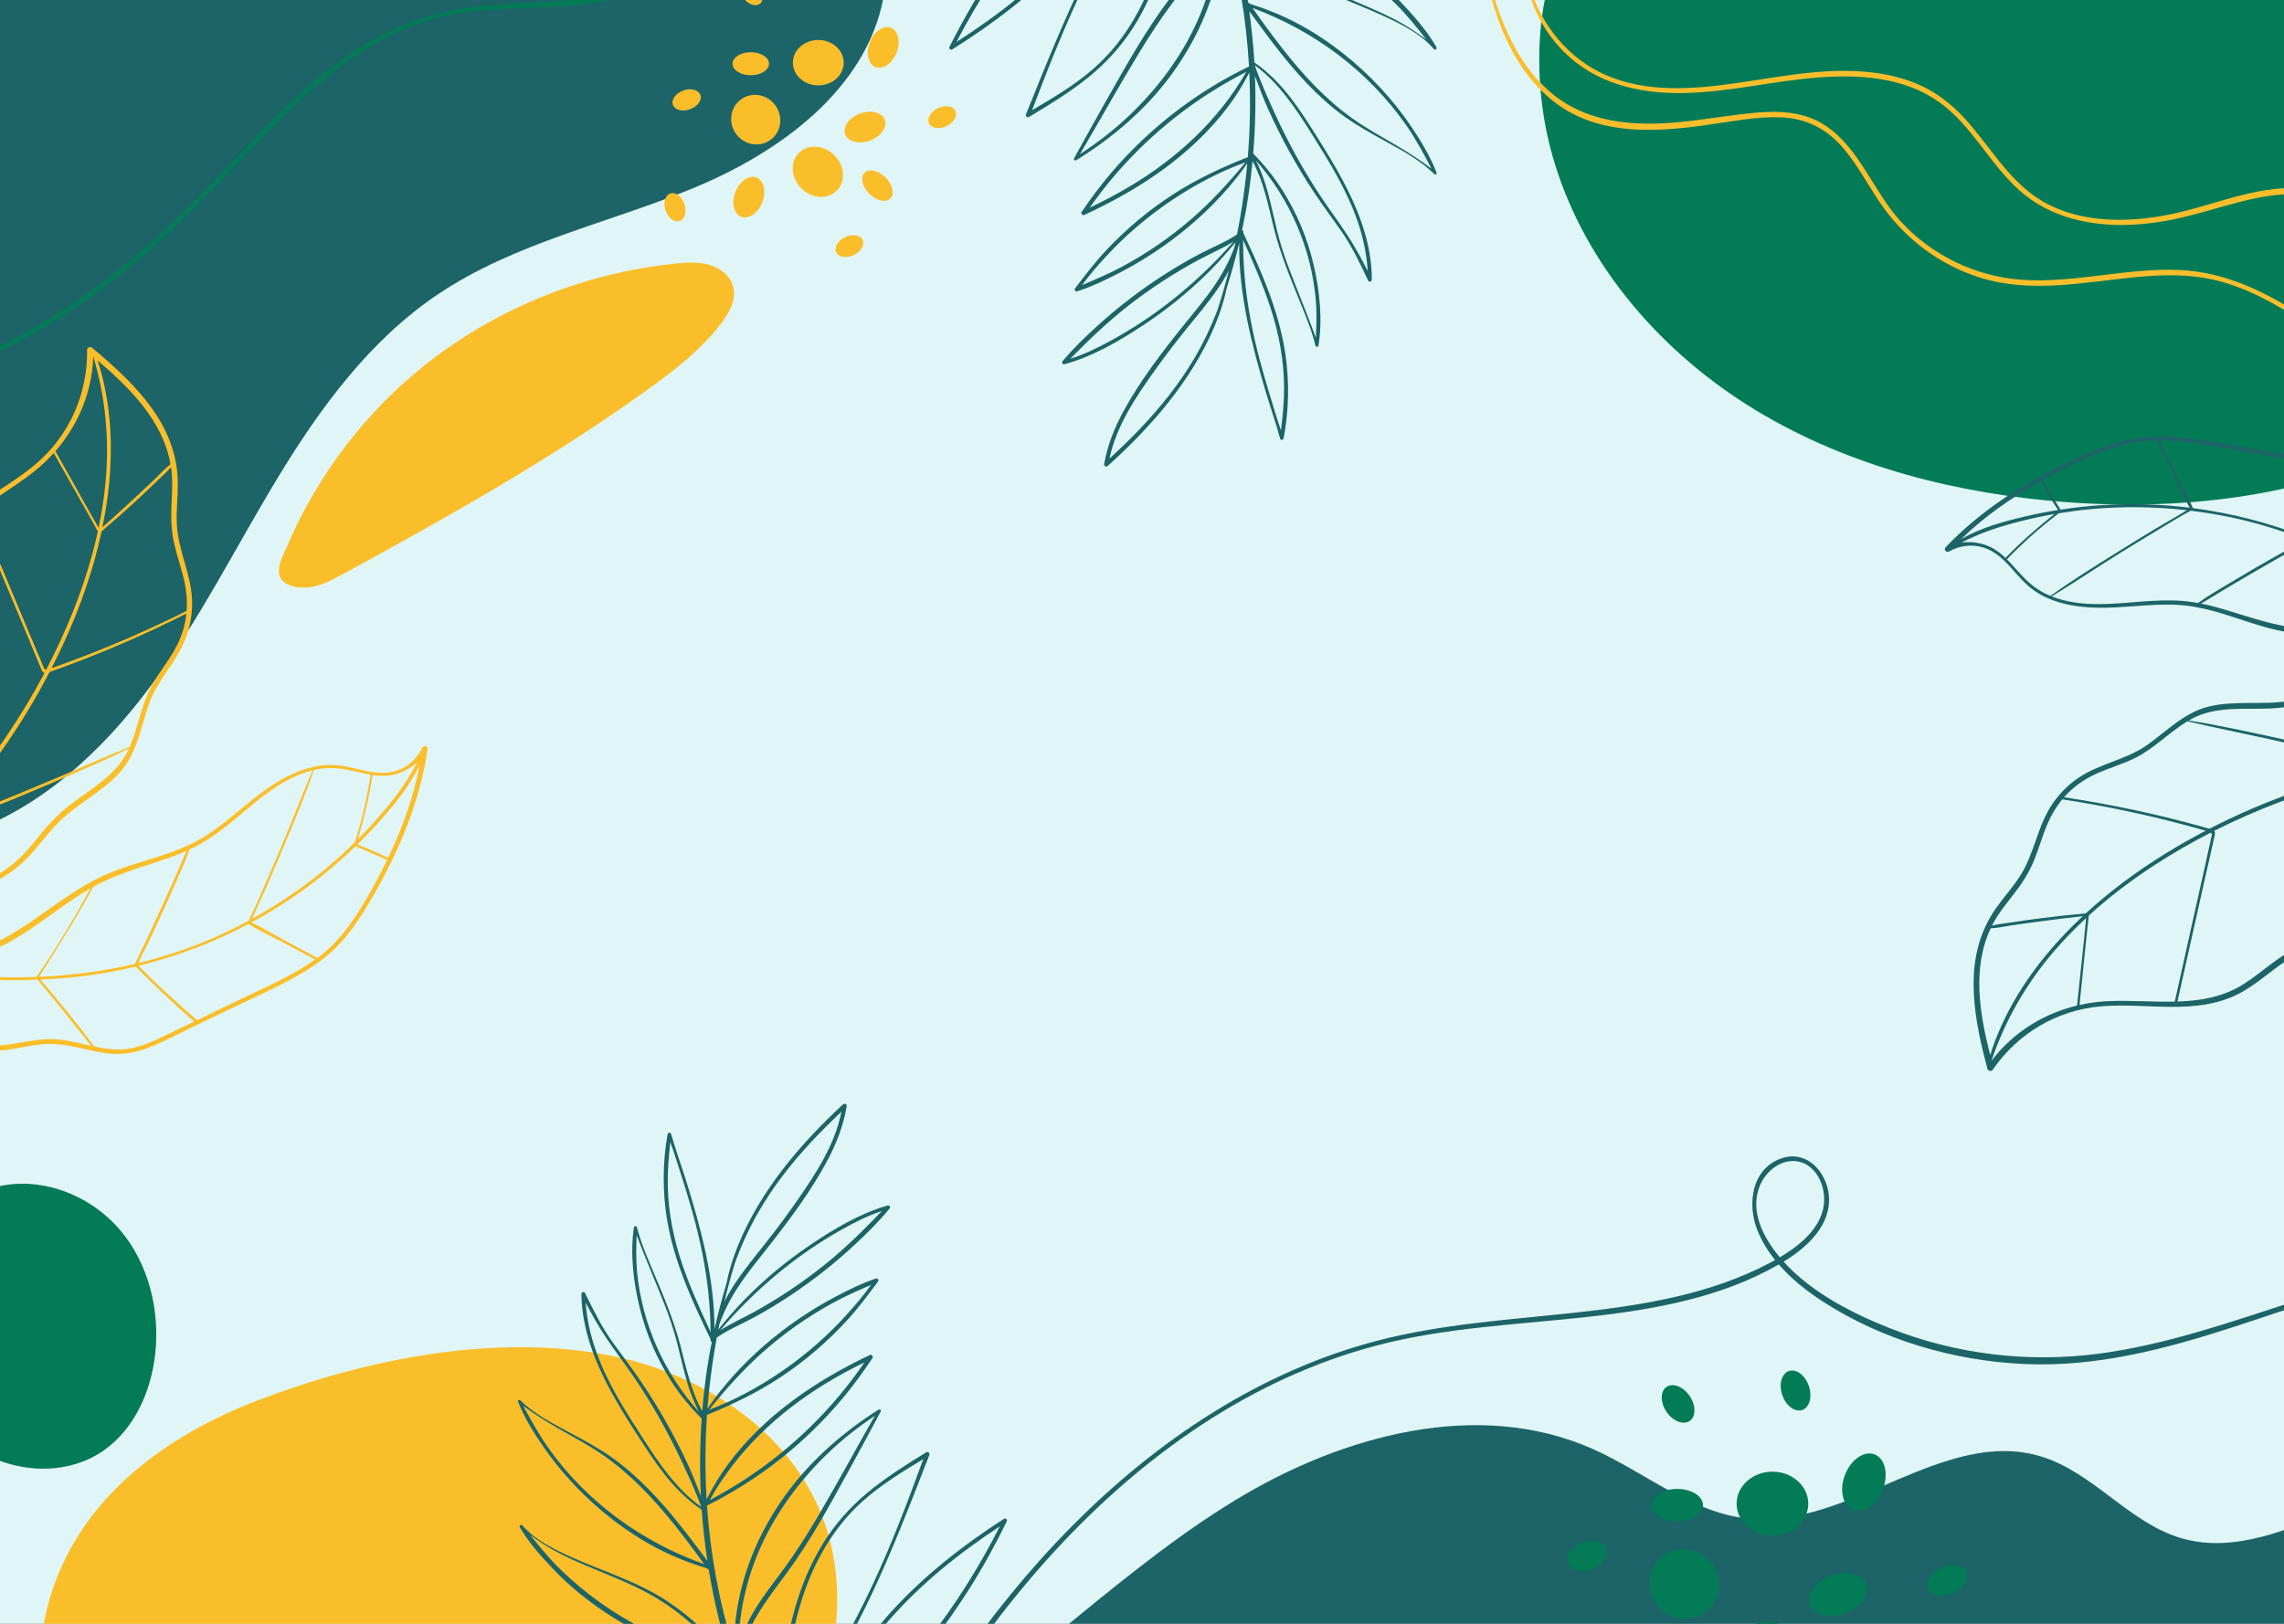 <svg width="1440" height="1024" viewBox="0 0 1440 1024" fill="none" xmlns="http://www.w3.org/2000/svg">
<rect x="0" y="0" width="1440" height="1024" fill="#333333" stroke="none"/>
<g clip-path="url(#clip0_808:2731)">
<rect width="1440" height="1024" fill="#E0F6F6"/>
<path d="M-23.692 526.498C25.086 510.443 64.615 473.65 95.168 432.365C125.721 391.079 148.701 344.789 175.348 300.879C201.993 256.967 233.293 214.44 275.878 185.735C324.494 152.964 383.686 140.816 437.827 118.325C491.967 95.833 545.861 56.462 556.927 -1.126C567.11 -54.109 536.536 -108.679 492.951 -140.46C449.366 -172.242 394.968 -185.109 341.606 -192.945C208.075 -212.548 65.21 -203.327 -51.393 -135.351C-156.634 -74.001 -233.377 34.216 -256.486 153.849C-263.288 189.067 -265.412 225.153 -263.101 260.937C-260.79 296.74 -254.052 332.254 -243.144 366.43C-232.241 400.592 -217.16 433.435 -198.164 463.853C-190.763 475.702 -183.169 489.32 -171.513 497.541C-167.036 500.701 -162.106 503.195 -157.44 506.056C-150.326 510.42 -143.665 515.407 -136.244 519.273C-105.721 535.178 -69.044 537.888 -35.835 529.941C-31.742 528.959 -27.69 527.815 -23.692 526.498Z" fill="#1C6467"/>
<path d="M778.954 945.942C846.377 904.936 932.082 881.712 1004.19 913.758C1036.92 928.298 1065.92 953.683 1101.51 957.584C1165.43 964.582 1225.34 899.727 1286.84 918.48C1319.85 928.543 1342.65 960.745 1375.84 970.185C1409.1 979.64 1443.68 964.18 1475.59 950.88C1507.1 937.748 1540.22 926.262 1574.34 926.754C1608.47 927.244 1644.08 941.722 1662.12 970.706C1678.15 996.455 1678 1029.93 1667.68 1058.45C1650.64 1105.58 1608.74 1140.35 1562.71 1160.13C1516.67 1179.91 1466.26 1186.67 1416.56 1192.95C1175.72 1223.41 928.586 1247.21 692.392 1191.15C664.945 1184.63 636.708 1176.51 615.524 1157.87C600.732 1144.86 590.388 1125.61 589.849 1105.71C589.672 1099.09 590.108 1092.04 594.429 1086.69C599.03 1080.99 606.15 1077.13 611.977 1072.85C630.041 1059.6 647.51 1045.56 664.875 1031.41C682.326 1017.19 699.68 1002.84 717.46 989.029C735.195 975.253 753.363 961.999 772.37 950.02C774.553 948.642 776.746 947.283 778.954 945.942" fill="#1C6467"/>
<path d="M979.994 102.368C999.949 168.142 1048.37 223.225 1107.16 258.809C1165.95 294.391 1234.51 311.595 1303.04 316.681C1389.52 323.103 1480.26 309.631 1552.38 261.462C1624.51 213.293 1673.87 125.883 1660.87 40.114C1649.62 -34.164 1594.17 -96.42 1527.8 -131.574C1437.24 -179.535 1321.82 -189.446 1221.11 -181.142C1166.98 -176.678 1112.72 -162.632 1067.14 -133.07C1014.07 -98.651 975.502 -42.045 971.007 21.94C969.313 46.014 971.521 70.38 977.57 93.744C978.317 96.636 979.126 99.511 979.994 102.368" fill="#047B57"/>
<path d="M51.194 1131.06C78.612 1173.01 123.76 1201.64 172.18 1214.51C220.6 1227.38 272.094 1225.38 321.089 1214.92C382.921 1201.71 443.667 1173.71 484.284 1125.24C524.902 1076.77 541.567 1005.5 514.933 948.142C491.865 898.464 440.327 866.25 386.69 855.234C313.513 840.203 230.713 856.895 161.939 883.317C124.969 897.519 89.869 918.455 64.022 948.469C33.927 983.416 18.515 1030.92 28.455 1076.62C32.195 1093.81 38.721 1110.41 47.736 1125.52C48.851 1127.39 50.003 1129.24 51.194 1131.06" fill="#FBBE2B"/>
<path d="M259.888 236.818C306.405 196.998 365.455 172.215 426.382 166.172C433.485 165.466 440.804 165.03 447.631 167.113C454.46 169.196 460.781 174.298 462.405 181.254C464.222 189.024 459.952 196.866 455.185 203.265C442.536 220.238 425.491 233.354 408.301 245.702C395.622 254.81 382.739 263.63 369.694 272.2C356.651 280.771 343.447 289.097 330.121 297.221C316.79 305.354 303.337 313.286 289.8 321.071C276.252 328.86 262.621 336.502 248.937 344.048C235.345 351.542 221.809 359.259 207.988 366.323C200.259 370.273 189.029 372.508 180.928 368.299C170.722 362.997 178.439 350.495 181.644 343.07C187.072 330.492 193.397 318.303 200.536 306.611C207.68 294.914 215.639 283.717 224.336 273.129C233.036 262.541 242.474 252.558 252.573 243.297C254.974 241.097 257.413 238.936 259.888 236.818" fill="#FBBE2B"/>
<path d="M-24.016 906.904C0.214 928.567 39.501 933.267 65.913 914.326C84.925 900.692 95.202 877.356 97.824 854.102C100.975 826.156 93.662 796.566 75.335 775.243C57.005 753.917 27.224 742.09 -0.263 747.987C-27.09 753.742 -50.963 779.311 -55.603 806.219C-61.296 839.228 -49.408 884.205 -24.016 906.904Z" fill="#047B57"/>
<path d="M1620.59 468.242C1599.63 443.748 1577.11 420.337 1552.49 399.499C1552.64 398.735 1552.69 397.926 1552.81 397.208C1553.31 394.013 1553.76 390.812 1554.23 387.612C1555.97 375.581 1557.78 363.562 1559.27 351.497C1560.42 352.32 1561.55 353.174 1562.64 354.102C1568.11 358.779 1572.5 364.52 1576.15 370.697C1583.95 383.89 1588.63 398.673 1594.36 412.814C1600.96 429.11 1608.05 445.379 1616.61 460.75C1618.02 463.296 1619.47 465.824 1620.91 468.353C1620.8 468.321 1620.7 468.275 1620.59 468.242V468.242ZM1568.97 426.817C1560.37 418.305 1550.96 410.348 1539.83 405.373C1539.24 405.11 1538.64 404.902 1538.04 404.655C1539.39 404.437 1540.72 404.169 1542.06 403.893C1543.72 403.547 1545.39 403.199 1547.05 402.854C1548.22 402.611 1549.71 402.547 1550.8 402.055C1551.18 401.882 1551.46 401.635 1551.7 401.355C1552.82 402.329 1553.98 403.269 1555.09 404.255C1576.86 423.488 1596.93 444.411 1615.77 466.482C1596.83 458.632 1583.25 440.945 1568.97 426.817V426.817ZM1497.02 397.302C1481.76 396.85 1466.43 397.772 1451.2 396.409C1451.07 396.397 1450.94 396.376 1450.81 396.362C1470.4 386.854 1490.44 377.839 1510.96 370.532C1524.61 379.442 1537.65 389.345 1550.09 399.982C1548.4 401.555 1543.85 401.604 1541.97 401.946C1539.66 402.368 1537.36 402.81 1535.12 403.475C1522.97 399.019 1509.91 397.683 1497.02 397.302V397.302ZM1404.97 385.129C1399.29 383.4 1393.55 381.793 1387.72 380.624C1392.56 377.882 1397.25 374.852 1402.02 371.991C1407.88 368.469 1413.78 365.011 1419.69 361.558C1431.53 354.631 1443.48 347.909 1455.51 341.306C1474.37 348.977 1492.41 358.544 1509.55 369.612C1489.06 377.934 1468.74 386.404 1448.87 396.133C1433.74 394.429 1419.5 389.551 1404.97 385.129ZM1381.98 379.628C1373.68 378.434 1365.27 378.452 1356.91 378.92C1340.85 379.813 1324.69 382.314 1308.64 379.996C1303.48 379.251 1298.39 378.012 1293.55 376.102C1308.26 367.148 1322.55 357.492 1337.19 348.419C1344.55 343.856 1351.96 339.346 1359.39 334.896C1366.6 330.576 1373.78 326.017 1381.21 322.069C1389.62 323.096 1398 324.44 1406.29 326.177C1422.48 329.571 1438.17 334.425 1453.36 340.462C1453.29 340.515 1453.23 340.563 1453.15 340.616C1449.72 342.893 1445.79 344.64 1442.18 346.645C1438.39 348.753 1434.61 350.879 1430.84 353.022C1423.3 357.311 1415.81 361.681 1408.38 366.152C1400.79 370.709 1392.94 375.134 1385.71 380.274C1384.47 380.05 1383.23 379.807 1381.98 379.628ZM1287.88 373.484C1281.39 369.97 1276.39 364.892 1271.54 359.433C1269.51 357.161 1267.47 354.858 1265.3 352.699C1275.45 342.257 1286.35 332.476 1298 323.717C1304.34 322.676 1310.72 321.805 1317.11 321.184C1337.58 319.204 1358.25 319.463 1378.69 321.783C1372.22 325.79 1365.54 329.487 1359.03 333.412C1351.47 337.973 1343.94 342.592 1336.45 347.271C1321.73 356.465 1306.82 365.602 1292.78 375.803C1291.11 375.116 1289.47 374.346 1287.88 373.484V373.484ZM1256.88 346.009C1251.04 342.609 1243.92 341.295 1237.23 342.061C1237.03 342.084 1236.83 342.133 1236.62 342.16C1241.69 339.663 1246.82 337.306 1252.12 335.335C1259 332.782 1266.06 330.71 1273.16 328.886C1280.47 327.009 1287.86 325.43 1295.29 324.137C1284.43 332.735 1274.06 341.87 1264.4 351.824C1262.1 349.628 1259.65 347.617 1256.88 346.009V346.009ZM1286.51 303.597C1290.04 309.7 1293.67 315.748 1297.55 321.628C1290.64 322.727 1283.75 324.057 1276.93 325.652C1263.32 328.836 1248.86 332.78 1236.54 339.904C1251.34 325.492 1268.45 313.656 1286.51 303.597ZM1307.27 292.923C1323.13 285.416 1339.57 278.614 1357.33 277.879C1358.05 277.85 1358.76 277.873 1359.48 277.858C1363.07 285.073 1366.68 292.277 1370.25 299.499C1373.64 306.343 1376.65 313.568 1380.52 320.167C1362.56 317.954 1344.36 317.347 1326.15 318.475C1317.09 319.035 1308.05 320.015 1299.08 321.392C1295.3 315.223 1291.51 309.068 1287.88 302.813C1294.25 299.31 1300.73 296.021 1307.27 292.923V292.923ZM1412.6 284.373C1423.1 286.145 1433.6 287.938 1444.1 289.72C1446.14 298.135 1448.11 306.574 1449.88 315.048C1450.83 319.551 1451.74 324.063 1452.55 328.596C1452.89 330.565 1453.23 332.537 1453.56 334.511C1453.72 335.499 1453.88 336.487 1454.04 337.475C1454.14 338.093 1454.25 338.554 1454.26 338.939C1431.19 329.841 1407.09 323.604 1382.52 320.408C1379.57 313.078 1375.43 306.109 1371.86 299.067C1368.29 292.007 1364.77 284.918 1361.22 277.842C1378.47 277.745 1395.69 281.516 1412.6 284.373V284.373ZM1466.66 293.551C1475.02 294.992 1483.53 296.611 1491.07 300.695C1497.03 303.927 1501.93 308.673 1506.5 313.628C1506.76 317.948 1506.71 322.307 1506.92 326.632C1507.17 331.502 1507.44 336.372 1507.75 341.24C1508.31 350.08 1509 358.911 1509.86 367.726C1505.3 364.781 1500.69 361.901 1495.98 359.158C1483.15 351.669 1469.82 345.153 1456.12 339.645C1453.31 323.011 1450.1 306.417 1446.02 290.045C1452.9 291.215 1459.79 292.365 1466.66 293.551V293.551ZM1522.87 330.708C1528.67 335.555 1535.4 338.928 1542.18 342.148C1547.5 344.677 1552.86 347.191 1557.76 350.445C1555.95 361.323 1554.42 372.244 1552.85 383.162C1552.46 385.858 1552.07 388.552 1551.69 391.249C1551.49 392.597 1551.3 393.945 1551.12 395.296C1551.01 396.096 1551.02 397.187 1550.88 398.144C1538.29 387.581 1525.14 377.685 1511.36 368.688C1510.63 359.516 1509.92 350.34 1509.35 341.156C1509.06 336.454 1508.8 331.753 1508.57 327.05C1508.38 323.108 1508.03 319.125 1507.91 315.167C1512.73 320.502 1517.35 326.078 1522.87 330.708V330.708ZM1534.98 477.494C1525.86 478.898 1516.78 480.57 1507.75 482.461C1473.89 473.874 1439.85 465.982 1405.61 459.029C1397.09 457.298 1388.56 455.693 1379.98 454.351C1380.7 453.931 1381.43 453.519 1382.17 453.126C1397.12 445.249 1414.35 447.435 1430.61 446.813C1438.97 446.492 1447.02 445.099 1455.09 442.892C1463.66 440.552 1472.14 437.897 1481.05 437.25C1498.5 435.984 1515.95 440.688 1532.22 446.554C1547.69 452.128 1562.66 459.311 1576.7 467.866C1579 469.267 1581.26 470.733 1583.5 472.225C1567.27 473.273 1551.08 475.018 1534.98 477.494V477.494ZM1484.97 538.19C1477.61 556.235 1470 574.2 1462.96 592.371C1458.9 593.433 1454.89 594.666 1450.99 596.292C1437.46 601.94 1427.18 612.432 1415.03 620.284C1402.03 628.69 1387.62 631.099 1372.82 631.588C1379.06 603.859 1385.19 576.102 1391.44 548.373C1393.01 541.393 1394.66 534.423 1396.18 527.433C1396.46 526.161 1396.77 524.891 1395.99 523.951C1409.88 516.936 1424.16 510.689 1438.73 505.234C1460.74 496.999 1483.39 490.524 1506.39 485.685C1499.25 503.184 1492.11 520.688 1484.97 538.19V538.19ZM1328.8 631.356C1322.79 631.636 1316.86 632.463 1311.07 633.768C1313.1 614.966 1314.79 596.128 1316.95 577.337C1329.79 565.613 1343.72 555.081 1358.29 545.604C1369.76 538.141 1381.63 531.324 1393.8 525.085C1394.1 525.35 1394.38 525.661 1394.6 526.063C1394.49 526.561 1394.39 527.061 1394.27 527.559C1392.81 534.216 1391.34 540.874 1389.88 547.529C1386.9 561.007 1383.86 574.472 1380.85 587.944C1377.6 602.504 1374.35 617.067 1371.13 631.636C1357.04 631.969 1342.63 630.71 1328.8 631.356V631.356ZM1258.94 664.799C1257.8 666.135 1256.72 667.508 1255.67 668.91C1255.66 668.869 1255.65 668.828 1255.64 668.786C1264.19 643.228 1277.78 619.889 1295.37 599.477C1301.61 592.244 1308.28 585.422 1315.26 578.937C1313.52 597.346 1311.35 615.711 1309.52 634.11C1290.02 638.817 1272.22 649.249 1258.94 664.799V664.799ZM1254.77 665.411C1248.1 639.371 1243.27 610.268 1255.08 585.416C1259.52 585.272 1264.08 584.157 1268.4 583.527C1273.71 582.751 1279.02 582.002 1284.34 581.287C1293.92 579.999 1303.52 578.852 1313.12 577.776C1308.46 582.131 1303.93 586.622 1299.59 591.301C1280.88 611.444 1265.3 634.797 1256.21 660.86C1255.69 662.362 1255.22 663.884 1254.77 665.411ZM1256.74 582.053C1260.53 575.11 1265.66 569.046 1270.44 562.781C1275.24 556.474 1279.43 549.933 1282.42 542.558C1285.5 534.957 1287.68 527.02 1290.92 519.478C1293.31 513.896 1296.39 508.719 1300.22 504.08C1325.86 508.021 1351.28 513.293 1376.35 519.941C1379.39 520.748 1382.42 521.573 1385.45 522.417C1387.05 522.862 1388.64 523.313 1390.23 523.768C1390.35 523.803 1390.49 523.835 1390.62 523.868C1381.85 528.458 1373.22 533.333 1364.81 538.557C1347.17 549.517 1330.34 561.927 1315.03 575.987C1304.57 576.92 1294.15 578.074 1283.74 579.449C1278.42 580.153 1273.11 580.917 1267.81 581.742C1263.97 582.341 1259.79 582.683 1255.93 583.7C1256.21 583.152 1256.45 582.594 1256.74 582.053V582.053ZM1303.64 500.284C1309.24 494.64 1315.92 490.361 1323.21 487.247C1330.67 484.056 1338.48 481.739 1345.78 478.172C1358.09 472.163 1367.48 461.853 1379.12 454.861C1395.18 458.669 1411.37 461.87 1427.48 465.414C1444.74 469.212 1461.97 473.106 1479.15 477.241C1487.35 479.213 1495.53 481.257 1503.71 483.315C1484.37 487.533 1465.28 492.88 1446.62 499.486C1428.28 505.977 1410.36 513.68 1393.05 522.586C1392.53 522.465 1392.01 522.349 1391.56 522.22C1389.65 521.68 1387.74 521.147 1385.82 520.622C1372.43 516.946 1358.93 513.655 1345.34 510.753C1330.76 507.637 1316.08 504.998 1301.33 502.781C1302.08 501.931 1302.84 501.095 1303.64 500.284V500.284ZM1626.54 471.126C1626.43 471.124 1626.32 471.126 1626.21 471.124C1626.17 470.342 1625.73 469.591 1624.74 469.372C1624.28 469.271 1623.85 469.125 1623.39 469.012C1615.6 453.182 1608.12 437.123 1601.27 420.87C1595.08 406.196 1590.17 390.903 1583.16 376.587C1576.55 363.095 1567.4 351.674 1554.03 344.461C1546.96 340.643 1539.4 337.763 1532.45 333.713C1525.81 329.845 1520.39 324.609 1515.25 318.961C1510.26 313.479 1505.48 307.73 1499.68 303.066C1493.55 298.13 1486.46 295.08 1478.87 293.168C1470.17 290.98 1461.19 289.827 1452.36 288.347C1442.97 286.773 1433.59 285.206 1424.2 283.623C1406 280.557 1387.67 276.568 1369.22 275.386C1360.21 274.81 1351.19 275.209 1342.34 277.084C1333.73 278.906 1325.43 281.942 1317.35 285.383C1287.63 298.042 1259.07 314.474 1235.31 336.547C1232.32 339.326 1229.43 342.209 1226.62 345.165C1225.23 346.624 1227.18 348.683 1228.82 347.767C1235.48 344.041 1243.26 343.012 1250.6 345.317C1257.71 347.553 1263.03 352.618 1267.89 358.054C1272.6 363.322 1277.09 368.743 1282.98 372.759C1288.41 376.464 1294.56 378.952 1300.91 380.583C1315.52 384.333 1330.66 383.386 1345.53 382.283C1354.18 381.643 1362.86 381.007 1371.54 381.373C1375.53 381.542 1379.49 381.997 1383.42 382.657C1383.53 382.738 1383.66 382.764 1383.83 382.715C1387.89 383.415 1391.92 384.347 1395.92 385.451C1411.13 389.656 1425.81 395.857 1441.43 398.537C1456.21 401.073 1471.29 400.797 1486.23 400.853C1500.99 400.911 1516.01 401.32 1530.22 405.75C1542.71 409.646 1553.19 417.101 1562.63 425.989C1579.26 441.651 1593.62 462.316 1615.71 470.721C1616.06 470.854 1616.42 470.955 1616.77 471.081C1606.59 471.124 1596.42 471.459 1586.26 472.063C1573.29 462.905 1559.54 454.911 1544.96 448.598C1529.21 441.785 1512.4 435.953 1495.24 434.251C1486.59 433.391 1477.98 433.753 1469.47 435.55C1460.48 437.448 1451.77 440.593 1442.69 442.054C1426.19 444.71 1409.22 441.593 1392.86 445.502C1377.28 449.223 1366.51 460.699 1353.89 469.685C1340.25 479.407 1322.99 481.523 1309.37 491.217C1303.34 495.513 1298.1 500.863 1293.96 506.994C1289.37 513.779 1286.5 521.4 1283.82 529.09C1281.04 537.073 1278.25 545.069 1273.7 552.246C1269.22 559.307 1263.56 565.512 1258.71 572.311C1249.62 585.075 1245.15 599.693 1244.42 615.287C1243.68 631.119 1246.41 646.944 1250.03 662.294C1250.96 666.203 1251.95 670.093 1252.98 673.975C1253.33 675.291 1255.46 675.916 1256.3 674.69C1272.05 651.739 1296.77 637.031 1324.55 634.629C1353.29 632.142 1384.15 640.526 1411.1 626.863C1423.96 620.34 1434.06 609.622 1446.66 602.692C1460.19 595.255 1475.89 594.039 1490.54 590.006C1514.33 583.461 1536.03 569.857 1552.8 551.82C1569.55 533.8 1582.07 511.02 1586.82 486.771C1587.42 483.731 1587.77 480.664 1588.18 477.597C1588.46 475.516 1585.25 474.831 1584.97 476.933C1581.7 501.499 1570.46 525.062 1554.51 543.877C1538.48 562.781 1517.37 577.665 1493.64 585.093C1484.26 588.032 1474.45 589.527 1464.9 591.879C1472.39 574.365 1479.37 556.62 1486.57 538.989C1493.88 521.077 1501.2 503.166 1508.51 485.252C1514.3 484.061 1520.1 482.941 1525.93 481.957C1555.56 476.955 1585.62 474.757 1615.66 474.817C1619.36 474.825 1623.05 474.87 1626.74 474.948C1629.21 475 1629 471.161 1626.54 471.126Z" fill="#1C6467"/>
<path d="M-122.995 599.753C-91.736 607.614 -59.836 613.694 -27.701 616.454C-27.38 617.164 -26.955 617.858 -26.633 618.508C-25.198 621.405 -23.719 624.282 -22.246 627.16C-16.716 637.984 -11.248 648.84 -5.485 659.541C-6.902 659.537 -8.323 659.496 -9.745 659.368C-16.913 658.716 -23.812 656.571 -30.362 653.642C-44.348 647.387 -56.709 638.03 -69.554 629.805C-84.359 620.328 -99.55 611.156 -115.417 603.561C-118.045 602.305 -120.687 601.081 -123.326 599.85C-123.216 599.813 -123.105 599.788 -122.995 599.753V599.753ZM-56.936 603.699C-44.999 605.667 -32.723 606.72 -20.762 604.339C-20.132 604.213 -19.52 604.036 -18.895 603.894C-19.863 604.847 -20.798 605.84 -21.729 606.838C-22.887 608.083 -24.042 609.328 -25.199 610.572C-26.015 611.448 -27.195 612.362 -27.798 613.394C-28.009 613.756 -28.097 614.118 -28.128 614.482C-29.61 614.34 -31.095 614.242 -32.576 614.083C-61.448 610.975 -89.916 605.512 -118.046 598.403C-98.056 593.854 -76.753 600.432 -56.936 603.699V603.699ZM18.825 586.168C31.542 577.708 43.515 568.09 56.732 560.394C56.845 560.328 56.962 560.272 57.075 560.207C46.585 579.298 35.445 598.242 22.928 616.069C6.642 616.695 -9.72 616.156 -26.02 614.672C-25.555 612.414 -21.865 609.738 -20.533 608.375C-18.888 606.692 -17.27 605.004 -15.822 603.162C-3.335 599.774 8.085 593.315 18.825 586.168V586.168ZM100.964 542.863C106.6 540.988 112.216 538.979 117.646 536.563C115.28 541.597 113.206 546.782 110.972 551.872C108.223 558.136 105.408 564.371 102.586 570.605C96.926 583.105 91.057 595.503 85.062 607.844C65.237 612.498 44.99 615.125 24.612 616.004C36.515 597.367 48.205 578.701 58.794 559.27C72.12 551.914 86.561 547.655 100.964 542.863V542.863ZM122.906 534.054C130.37 530.225 137.218 525.347 143.769 520.133C156.356 510.115 168.096 498.727 182.535 491.335C187.172 488.96 192.046 487.025 197.099 485.784C190.271 501.596 184.19 517.741 177.49 533.611C174.118 541.595 170.686 549.553 167.194 557.485C163.806 565.179 160.585 573.051 156.807 580.57C149.346 584.6 141.735 588.346 133.964 591.724C118.793 598.32 103.183 603.435 87.304 607.291C87.332 607.208 87.35 607.136 87.386 607.044C88.872 603.203 91.065 599.504 92.847 595.785C94.722 591.874 96.578 587.951 98.416 584.021C102.089 576.161 105.675 568.263 109.159 560.316C112.714 552.208 116.558 544.061 119.492 535.682C120.635 535.149 121.783 534.628 122.906 534.054V534.054ZM203.236 484.644C210.563 483.754 217.573 485.008 224.691 486.653C227.656 487.338 230.654 488.034 233.674 488.54C231.421 502.934 228.185 517.219 223.74 531.102C219.168 535.62 214.472 540.014 209.61 544.222C194.061 557.673 177.04 569.42 159.024 579.347C161.982 572.338 165.299 565.455 168.34 558.49C171.873 550.395 175.345 542.272 178.752 534.124C185.448 518.108 192.332 502.03 197.902 485.582C199.659 485.179 201.437 484.86 203.236 484.644V484.644ZM244.405 489.133C251.138 488.528 257.705 485.483 262.722 480.988C262.876 480.85 263.01 480.696 263.16 480.554C260.471 485.52 257.65 490.409 254.456 495.088C250.325 501.147 245.763 506.921 241.024 512.515C236.144 518.277 231.028 523.836 225.709 529.192C229.602 515.895 232.785 502.442 234.911 488.736C238.055 489.197 241.224 489.417 244.405 489.133V489.133ZM244.744 540.871C238.339 537.936 231.884 535.097 225.312 532.545C230.322 527.65 235.17 522.585 239.814 517.336C249.084 506.863 258.599 495.285 264.529 482.351C260.782 502.67 253.67 522.216 244.744 540.871V540.871ZM233.975 561.588C225.372 576.887 215.896 591.944 201.828 602.814C201.261 603.254 200.663 603.647 200.085 604.073C192.987 600.268 185.875 596.478 178.786 592.65C172.07 589.023 165.439 584.865 158.467 581.72C174.4 573.139 189.595 563.113 203.802 551.663C210.874 545.961 217.68 539.934 224.207 533.621C230.851 536.472 237.502 539.3 244.078 542.307C240.909 548.845 237.524 555.277 233.975 561.588V561.588ZM152.975 629.486C143.383 634.113 133.782 638.719 124.187 643.34C117.655 637.655 111.176 631.904 104.828 626.017C101.455 622.889 98.099 619.737 94.827 616.504C93.404 615.098 91.99 613.682 90.581 612.261C89.877 611.549 89.174 610.839 88.474 610.125C88.035 609.678 87.683 609.363 87.448 609.057C111.53 603.135 134.804 594.284 156.696 582.686C163.337 586.959 170.743 590.25 177.721 593.934C184.721 597.627 191.69 601.373 198.673 605.099C184.656 615.149 168.427 622.032 152.975 629.486V629.486ZM103.561 653.263C95.91 656.921 88.027 660.523 79.521 661.548C72.788 662.359 66.046 661.322 59.456 659.92C56.748 656.546 54.267 652.959 51.593 649.556C48.581 645.722 45.542 641.907 42.476 638.116C36.907 631.227 31.24 624.422 25.443 617.726C30.868 617.492 36.294 617.173 41.72 616.691C56.519 615.378 71.162 612.986 85.526 609.553C97.432 621.501 109.638 633.184 122.43 644.184C116.139 647.21 109.858 650.252 103.561 653.263ZM36.221 655.455C28.696 654.85 21.252 655.993 13.858 657.285C8.058 658.3 2.226 659.354 -3.652 659.531C-8.456 649.604 -13.525 639.812 -18.552 629.994C-19.794 627.571 -21.035 625.147 -22.277 622.722C-22.897 621.51 -23.516 620.297 -24.15 619.091C-24.527 618.377 -25.162 617.49 -25.608 616.633C-9.223 617.965 7.22 618.441 23.669 617.805C29.561 624.871 35.442 631.947 41.216 639.112C44.17 642.778 47.099 646.465 50.003 650.17C52.437 653.276 55.027 656.32 57.416 659.477C50.402 657.913 43.408 656.036 36.221 655.455V655.455ZM-58.494 542.69C-51.864 536.272 -45.425 529.657 -39.149 522.889C-6.555 510.313 25.782 497.061 57.737 482.933C65.69 479.418 73.572 475.797 81.352 471.927C81.004 472.689 80.646 473.446 80.265 474.196C72.624 489.271 57.302 497.45 44.4 507.359C37.76 512.46 31.997 518.254 26.689 524.719C21.051 531.584 15.665 538.656 8.769 544.337C-4.736 555.46 -21.69 561.713 -38.363 566.34C-54.201 570.737 -70.57 573.538 -86.967 574.677C-89.654 574.864 -92.346 574.975 -95.037 575.053C-82.398 564.809 -70.198 554.023 -58.494 542.69V542.69ZM-52.773 464.246C-57.199 445.268 -61.372 426.206 -66.129 407.308C-63.429 404.091 -60.866 400.767 -58.627 397.186C-50.855 384.755 -48.529 370.248 -43.157 356.816C-37.408 342.436 -27.038 332.134 -15.247 323.175C-4.314 349.412 6.731 375.6 17.657 401.842C20.408 408.447 23.094 415.085 25.893 421.669C26.401 422.865 26.882 424.082 28.058 424.401C20.782 438.159 12.743 451.511 4.005 464.39C-9.192 483.837 -23.936 502.226 -39.9 519.474C-44.189 501.065 -48.483 482.655 -52.773 464.246V464.246ZM20.802 297.909C25.542 294.206 29.902 290.099 33.878 285.682C43.083 302.202 52.599 318.545 61.692 335.129C57.994 352.119 52.714 368.77 46.308 384.928C41.263 397.651 35.514 410.079 29.192 422.209C28.79 422.167 28.384 422.073 27.97 421.877C27.771 421.406 27.573 420.934 27.374 420.463C24.723 414.185 22.068 407.907 19.42 401.627C14.058 388.909 8.754 376.164 3.424 363.433C-2.339 349.671 -8.106 335.911 -13.893 322.16C-2.587 313.737 9.892 306.432 20.802 297.909V297.909ZM58.47 230.217C58.629 228.469 58.717 226.722 58.763 224.972C58.795 224.999 58.827 225.028 58.859 225.054C66.656 250.853 69.059 277.756 66.502 304.586C65.596 314.091 64.095 323.516 62.146 332.847C52.927 316.818 44.085 300.578 34.944 284.507C48.128 269.393 56.63 250.582 58.47 230.217V230.217ZM61.525 227.302C82.014 244.695 102.777 265.647 107.506 292.753C103.963 295.439 100.891 298.985 97.726 302.003C93.844 305.704 89.943 309.388 86.019 313.044C78.949 319.634 71.777 326.122 64.563 332.556C65.845 326.309 66.946 320.023 67.787 313.694C71.41 286.44 70.626 258.373 62.976 231.851C62.535 230.322 62.043 228.809 61.525 227.302V227.302ZM108.093 296.46C109.012 304.316 108.335 312.226 108.058 320.102C107.78 328.028 108.149 335.786 109.972 343.531C111.851 351.516 114.654 359.255 116.376 367.28C117.648 373.216 118.132 379.221 117.68 385.227C94.487 396.838 70.695 407.24 46.397 416.316C43.453 417.415 40.502 418.495 37.544 419.557C35.988 420.115 34.429 420.669 32.869 421.216C32.75 421.258 32.614 421.313 32.489 421.361C36.994 412.543 41.213 403.579 45.056 394.45C53.119 375.302 59.678 355.443 64.044 335.115C72.038 328.308 79.871 321.341 87.569 314.196C91.502 310.547 95.394 306.852 99.241 303.112C102.029 300.403 105.239 297.707 107.805 294.644C107.894 295.251 108.021 295.844 108.093 296.46V296.46ZM117.084 390.303C115.779 398.143 112.807 405.493 108.661 412.252C104.416 419.171 99.382 425.58 95.483 432.716C88.915 444.735 87.212 458.579 81.754 471.015C66.455 477.192 51.393 483.948 36.197 490.374C19.923 497.257 3.612 504.047 -12.796 510.609C-20.625 513.74 -28.481 516.807 -36.343 519.853C-23.003 505.229 -10.52 489.829 0.888 473.646C12.1 457.741 22.275 441.087 31.246 423.814C31.744 423.612 32.233 423.404 32.676 423.248C34.548 422.585 36.414 421.914 38.279 421.235C51.333 416.488 64.25 411.365 77.01 405.878C90.712 399.985 104.216 393.645 117.531 386.925C117.413 388.051 117.27 389.177 117.084 390.303V390.303ZM-129.521 600.844C-129.428 600.78 -129.338 600.714 -129.246 600.651C-128.764 601.268 -127.972 601.628 -127.037 601.235C-126.604 601.05 -126.163 600.914 -125.726 600.743C-110.217 609.151 -94.841 617.936 -79.854 627.232C-66.323 635.625 -53.477 645.263 -39.485 652.889C-26.295 660.076 -12.223 664.102 2.85 662.254C10.833 661.276 18.66 659.257 26.677 658.539C34.328 657.855 41.773 658.996 49.231 660.632C56.469 662.219 63.695 664.143 71.121 664.596C78.979 665.074 86.521 663.466 93.827 660.632C102.185 657.388 110.179 653.134 118.242 649.235C126.81 645.09 135.373 640.942 143.942 636.805C160.57 628.777 177.826 621.433 193.563 611.726C201.253 606.984 208.38 601.443 214.518 594.795C220.487 588.329 225.51 581.049 230.111 573.569C247.043 546.052 260.852 516.126 267.475 484.376C268.308 480.379 269 476.357 269.586 472.316C269.878 470.324 267.095 469.772 266.284 471.468C263.004 478.362 257.249 483.701 249.934 486.062C242.837 488.351 235.571 487.293 228.464 485.671C221.573 484.098 214.781 482.27 207.653 482.4C201.078 482.519 194.623 484.045 188.499 486.387C174.416 491.774 162.608 501.306 151.108 510.807C144.421 516.334 137.709 521.87 130.418 526.59C127.06 528.764 123.569 530.68 119.985 532.413C119.846 532.411 119.72 532.469 119.617 532.602C115.893 534.383 112.064 535.953 108.169 537.361C93.325 542.734 77.765 546.161 63.474 553.007C49.949 559.484 37.802 568.434 25.579 577.027C13.505 585.518 1.008 593.872 -13.142 598.475C-25.587 602.522 -38.446 602.499 -51.285 600.708C-73.909 597.551 -97.565 588.988 -120.449 594.908C-120.809 595.002 -121.159 595.128 -121.518 595.229C-113.237 589.305 -105.132 583.147 -97.195 576.782C-81.318 576.749 -65.482 575.325 -49.934 572.04C-33.15 568.493 -16.056 563.523 -1.077 554.993C6.479 550.689 13.295 545.413 19.201 539.024C25.439 532.277 30.727 524.676 37.294 518.227C49.221 506.521 64.863 499.249 75.955 486.599C86.521 474.548 88.672 458.96 93.77 444.329C99.284 428.507 112.147 416.797 117.651 401.01C120.09 394.02 121.271 386.624 121.112 379.223C120.936 371.035 118.868 363.157 116.608 355.334C114.26 347.214 111.917 339.075 111.482 330.587C111.056 322.234 112.093 313.896 112.115 305.545C112.154 289.875 107.357 275.36 98.938 262.215C90.392 248.871 79.021 237.536 67.189 227.109C64.175 224.453 61.113 221.856 58.028 219.285C56.983 218.414 54.889 219.131 54.912 220.619C55.322 248.453 43.655 274.755 22.378 292.781C0.364 311.432 -29.657 322.438 -43.748 349.169C-50.474 361.933 -52.519 376.516 -58.797 389.461C-65.534 403.352 -77.641 413.426 -87.266 425.189C-102.891 444.288 -112.732 467.936 -115.991 492.354C-119.247 516.745 -116.29 542.571 -106.157 565.107C-104.887 567.933 -103.402 570.638 -101.962 573.378C-100.985 575.234 -97.97 573.938 -98.957 572.062C-110.489 550.127 -114.938 524.4 -112.794 499.822C-110.642 475.128 -102.027 450.778 -86.957 430.991C-80.995 423.164 -73.858 416.276 -67.428 408.832C-63.413 427.449 -58.852 445.966 -54.535 464.517C-50.149 483.361 -45.766 502.205 -41.376 521.051C-45.412 525.372 -49.503 529.643 -53.691 533.817C-74.976 555.034 -98.232 574.216 -122.779 591.542C-125.796 593.671 -128.836 595.768 -131.893 597.841C-133.932 599.224 -131.546 602.235 -129.521 600.844" fill="#FBBE2B"/>
<path d="M649.3 -44.7C658.576 -56.318 668.445 -67.457 678.86 -78.064C689.589 -88.989 701.515 -98.793 711.739 -110.204C716.464 -115.476 720.731 -121.26 724.021 -127.49C719.538 -106.325 711.371 -86.075 700.149 -67.41C684.605 -41.564 663.642 -19.297 640.329 -0.309C628.454 9.363 615.923 18.192 603.032 26.45C616.068 1.315 631.648 -22.59 649.3 -44.7V-44.7ZM762.53 -155.944C773.485 -155.549 784.382 -154.028 795.082 -151.665C816.51 -146.929 837.039 -138.815 856.753 -129.283C866.216 -124.707 875.424 -119.691 884.706 -114.792C843.473 -115.848 800.339 -120.313 763.448 -139.857C753.793 -144.972 744.23 -150.823 733.369 -152.754C742.664 -155.998 752.754 -156.298 762.53 -155.944V-155.944ZM807.856 -99.431C832.045 -95.393 855.362 -88.04 876.986 -76.357C888.009 -70.405 898.235 -63.357 907.55 -55.027C895.563 -54.511 883.665 -53.475 871.645 -54.513C859.85 -55.533 848.202 -58.137 837.021 -62.007C814.866 -69.678 794.685 -82.112 776.602 -96.922C769.662 -102.605 763.077 -108.681 756.635 -114.908C771.578 -105.281 790.339 -102.354 807.856 -99.431V-99.431ZM754.668 13.863C744.433 36.527 729.081 56.746 711.013 73.743C701.708 82.493 691.566 90.228 680.891 97.21C693.426 75.905 705.439 54.274 718.279 33.149C724.861 22.32 731.803 11.706 739.419 1.575C746.723 -8.143 754.586 -17.576 760.582 -28.197C764.37 -34.907 767.394 -42.282 768.921 -49.906C768.516 -27.946 763.748 -6.249 754.668 13.863V13.863ZM827.722 -35.634C847.087 -25.608 864.558 -12.838 880.04 2.526C887.079 9.512 893.126 17.134 899.192 24.854C892.83 20.182 886.375 15.825 879.227 12.156C869.535 7.184 859.443 3.055 849.457 -1.276C839.56 -5.57 829.71 -10.043 820.508 -15.711C810.948 -21.602 802.08 -28.607 794.07 -36.473C786.232 -44.172 779.331 -52.753 773.261 -61.902C789.323 -49.682 809.948 -44.834 827.722 -35.634V-35.634ZM886.441 78.786C892.569 87.569 897.591 96.893 902.513 106.355C895.316 100.903 887.702 95.969 879.924 91.408C870.741 86.023 861.373 80.9 852.692 74.717C835.677 62.6 821.457 47.117 808.642 30.727C802.094 22.351 795.81 13.745 789.709 5.035C828.374 19.315 862.809 44.902 886.441 78.786V78.786ZM826.693 83.918C837.99 101.914 849.449 120.231 856.245 140.491C859.552 150.342 861.679 160.537 862.288 170.89C858.412 163.194 854.272 155.627 849.578 148.395C844.07 139.91 837.92 131.864 832.358 123.413C821.383 106.73 811.712 89.144 803.483 70.948C799.053 61.157 794.584 51.312 791.115 41.133C806.212 52.271 816.831 68.213 826.693 83.918V83.918ZM829.591 189.456C830.257 197.354 830.016 205.118 829.595 212.964C824.261 198.286 818.255 183.913 812.697 169.309C809.664 161.335 807.064 153.244 805.029 144.955C803.113 137.158 801.512 129.285 799.411 121.531C797.502 114.474 795.092 107.566 791.734 101.088C813.315 125.527 826.848 156.957 829.591 189.456V189.456ZM752.707 226.465C743.256 242.404 731.598 256.909 718.842 270.315C712.63 276.844 706.126 283.073 699.505 289.18C703.772 268.736 715.828 250.761 727.789 233.992C734.433 224.674 741.38 215.574 748.6 206.692C755.11 198.683 761.791 190.788 767.65 182.277C770.215 178.547 772.648 174.603 774.783 170.503C772.685 178.804 770.326 187.025 767.705 195.143C763.596 205.984 758.621 216.494 752.707 226.465ZM800.977 193.962C806.393 210.5 809.566 227.521 809.584 244.954C809.592 253.877 808.681 262.619 807.619 271.422C805.298 264.725 803.277 257.901 801.201 251.14C798.693 242.978 796.29 234.782 794.109 226.53C789.679 209.772 786.312 192.628 784.792 175.348C784.09 167.387 783.738 159.359 783.773 151.352C790.037 165.332 796.207 179.397 800.977 193.962ZM700.083 214.971C691.996 219.357 683.616 223.542 674.784 226.242C686.428 214.465 698.219 203.039 711.332 192.819C725.386 181.869 740.365 172.106 756.065 163.688C763.184 159.87 770.818 156.611 777.74 152.351C755.664 177.433 729.482 199.029 700.083 214.971V214.971ZM751.265 137.998C737.624 149.827 722.6 160.125 706.663 168.605C698.698 172.843 690.461 176.279 682.2 179.798C686.801 173.442 692.079 167.428 697.354 161.704C703.507 155.033 710.056 148.72 716.96 142.831C730.629 131.171 745.637 121.015 761.588 112.751C769.252 108.778 777.172 105.215 785.316 102.325C774.816 115.033 763.748 127.171 751.265 137.998V137.998ZM711.776 117.863C703.737 122.635 695.447 126.965 687.009 130.985C707.348 101.901 733.624 76.946 763.596 57.966C770.777 53.42 778.174 49.215 785.738 45.339C768.193 75.892 742.003 99.936 711.776 117.863V117.863ZM739.388 -73.737C737.878 -58.446 735.559 -43.171 731.524 -28.329C724.102 -1.021 710.77 24.741 689.198 43.498C677.488 53.681 664.066 61.661 650.71 69.489C660.84 42.815 671.292 16.238 683.733 -9.456C690.14 -22.689 697.011 -35.72 704.645 -48.286C712.299 -60.885 720.921 -72.667 729.645 -84.523C733.962 -90.389 738.392 -96.753 741.443 -103.562C740.855 -93.614 740.367 -83.658 739.388 -73.737V-73.737ZM600.409 31.128C626.179 14.96 650.644 -3.608 671.525 -25.828C692.245 -47.874 709.276 -73.63 719.538 -102.2C723.624 -113.568 726.602 -125.325 728.188 -137.284C728.925 -139.556 729.521 -141.874 729.945 -144.239C734.334 -136.909 738.487 -129.437 742.408 -121.848C742.415 -108.945 735.32 -97.453 727.937 -87.203C719.742 -75.824 711.614 -64.526 704.383 -52.495C689.346 -27.474 677.153 -0.961 665.759 25.877C659.27 41.166 653.119 56.598 646.883 71.99C646.387 73.21 647.64 74.431 648.827 73.719C661.764 65.965 674.692 58.098 686.424 48.568C697.466 39.6 706.933 29.158 714.583 17.148C730.655 -8.087 738.149 -37.795 741.439 -67.254C743.071 -81.855 744.09 -96.653 744.207 -111.388C744.633 -113.068 744.937 -114.776 745.129 -116.503C754.193 -98.311 761.931 -79.461 768.257 -60.146C766.68 -37.181 750.8 -18.552 737.427 -0.827C722.715 18.679 710.741 39.995 698.715 61.208C691.443 74.034 684.268 86.9 677.171 99.824C676.706 100.672 677.772 101.512 678.537 101.041C699.986 87.798 719.945 71.121 735.45 51.158C751.314 30.731 762.987 6.943 768.318 -18.43C770.503 -28.835 771.61 -39.398 771.44 -49.978C771.755 -48.932 772.086 -47.893 772.388 -46.845C780.779 -17.905 785.779 11.907 787.477 41.92C754.446 57.841 724.917 80.624 701.052 108.478C694.173 116.505 687.805 124.948 681.9 133.717C681.278 134.641 682.513 136.041 683.513 135.58C717.999 119.733 750.639 98.299 773.868 67.791C779.113 60.904 783.728 53.516 787.65 45.791C788.487 63.551 788.166 81.365 786.72 99.106C770.421 105.518 754.678 112.858 739.908 122.373C724.464 132.319 710.27 144.212 697.661 157.571C690.451 165.209 684.233 173.453 677.858 181.772C677.155 182.692 677.937 184.092 679.13 183.715C687.723 181.015 696.052 176.995 704.073 172.928C712.303 168.751 720.289 164.095 727.98 158.995C743.184 148.907 757.392 137.018 769.775 123.6C775.767 117.11 781.384 110.266 786.401 102.992C786.137 105.878 785.847 108.76 785.524 111.637C784.168 123.715 782.296 135.796 779.94 147.792C772.861 152.633 764.763 155.796 757.174 159.73C749.207 163.861 741.45 168.436 733.896 173.282C718.914 182.888 704.756 193.772 691.591 205.75C683.99 212.664 676.521 219.886 669.928 227.782C669.163 228.7 670.048 230.015 671.183 229.7C688.933 224.783 705.416 215.218 720.705 205.126C735.579 195.304 749.534 184.047 762.158 171.456C768.084 165.547 773.633 159.312 778.907 152.83C778.67 153.958 778.394 155.08 778.152 156.21C775.024 164.67 770.859 172.465 765.732 180.004C759.923 188.548 753.269 196.473 746.777 204.498C732.863 221.698 719.063 239.704 708.416 259.155C702.682 269.63 698.225 280.831 696.134 292.625C695.885 294.033 697.507 294.646 698.461 293.786C725.791 269.154 751.053 240.222 765.615 206.06C769.036 198.029 771.703 189.884 773.495 181.404C776.415 172.088 779.047 162.702 781.281 153.211C780.909 185.422 789.1 217.28 798.277 247.945C801.144 257.518 804.492 266.981 807.088 276.628C807.385 277.733 809.049 277.571 809.257 276.502C812.675 258.968 812.965 240.138 810.296 222.498C807.72 205.474 802.185 189.085 795.635 173.214C791.95 164.287 787.884 155.523 783.825 146.762C783.829 146.548 783.825 146.334 783.831 146.122C783.847 145.529 783.506 145.2 783.08 145.099C784.726 137.343 786.162 129.53 787.308 121.643C788.275 114.982 789.059 108.296 789.691 101.597C796.745 114.642 799.533 129.413 803.086 143.718C807.129 159.987 813.508 175.35 819.802 190.841C823.407 199.706 827.132 208.71 829.37 218.042C829.599 219.003 831.113 218.869 831.263 217.931C833.912 201.33 832.033 183.39 828.241 167.123C824.327 150.331 817.576 134.186 808.339 119.625C803.154 111.452 797 103.881 790.263 96.943C790.212 96.893 790.158 96.871 790.107 96.836C791.446 80.579 791.831 64.24 791.234 47.94C793.837 54.972 796.442 62.003 799.535 68.843C803.594 77.819 807.994 86.643 812.73 95.28C817.485 103.949 822.613 112.419 828.049 120.679C833.677 129.228 839.836 137.383 845.677 145.781C852.519 155.617 857.521 166.279 862.673 177.055C863.241 178.242 864.893 177.4 864.898 176.328C864.951 154.722 857.192 133.976 847.272 115.079C842.099 105.223 836.255 95.745 830.346 86.322C825.101 77.955 819.811 69.594 813.792 61.752C807.259 53.234 799.71 45.481 790.847 39.374C790.226 28.588 789.139 17.823 787.664 7.105C799.181 22.784 810.547 38.598 824.051 52.666C831.272 60.187 839.021 67.284 847.484 73.389C855.895 79.455 864.972 84.406 874.044 89.397C884.772 95.302 895.62 101.208 904.4 109.881C904.982 110.458 906.048 109.764 905.752 108.994C901.9 99.042 896.349 89.677 890.441 80.822C884.492 71.903 877.817 63.474 870.523 55.618C855.741 39.695 838.494 25.89 819.383 15.52C809.331 10.067 798.72 5.737 787.812 2.334C787.746 2.237 787.679 2.143 787.611 2.046C787.407 1.752 787.146 1.601 786.874 1.511C783.86 -18.372 779.401 -38.056 773.506 -57.291C784.232 -41.924 797.767 -28.524 813.288 -18.014C831.615 -5.603 852.515 0.945 872.439 10.139C883.546 15.264 895.888 21.355 903.921 30.856C904.748 31.834 906.287 30.918 905.624 29.753C900.334 20.419 893.032 11.957 885.791 4.088C878.344 -4.003 870.198 -11.382 861.47 -18.07C853.083 -24.494 844.196 -30.284 834.914 -35.335C825.072 -40.693 814.71 -44.777 804.226 -48.681C792.864 -52.911 781.325 -57.277 771.52 -64.532C771.327 -64.837 771.113 -65.131 770.919 -65.438C765.742 -81.162 759.612 -96.562 752.549 -111.499C751.244 -114.255 749.896 -116.991 748.536 -119.718C779.855 -86.336 820.681 -57.756 867.031 -52.224C881.507 -50.495 896.511 -50.958 910.991 -52.465C912.061 -52.576 912.799 -54.072 911.808 -54.821C893.26 -68.859 873.354 -81.293 851.651 -89.817C840.741 -94.102 829.449 -97.394 817.965 -99.715C805.096 -102.317 791.977 -103.764 779.327 -107.38C773.236 -109.122 767.347 -111.561 761.874 -114.757C758.549 -116.698 755.427 -118.977 752.489 -121.461C749.534 -123.958 746.285 -126.237 743.884 -129.308C741.581 -132.259 740.227 -135.779 738.429 -139.029C736.472 -142.567 734.262 -146.001 732.164 -149.459C732.019 -149.697 731.869 -149.93 731.721 -150.167C742.065 -148.685 751.232 -143.502 760.372 -138.687C769.757 -133.745 779.501 -129.641 789.611 -126.43C810.183 -119.897 831.702 -116.915 853.144 -115.039C865.365 -113.971 877.612 -113.206 889.832 -112.154C891.262 -112.03 891.918 -113.763 890.645 -114.537C871.412 -126.214 850.716 -136.238 829.671 -144.175C809.238 -151.881 787.88 -157.321 766.02 -158.563C753.707 -159.262 740.81 -159.135 729.421 -153.851C726.581 -158.398 723.684 -162.906 720.668 -167.337C716.579 -173.343 712.484 -179.335 707.334 -184.489C706.036 -185.788 704.159 -183.94 704.986 -182.474C708.196 -176.81 712.099 -171.641 715.791 -166.288C719.309 -161.183 722.713 -155.998 725.995 -150.739C726.414 -150.068 726.812 -149.387 727.227 -148.714C726.923 -145.363 726.53 -142.028 726.04 -138.712C722.779 -128.958 716.7 -120.107 709.89 -112.477C699.778 -101.148 688 -91.41 677.356 -80.596C657.041 -59.944 638.821 -37.266 622.973 -13.015C614.012 0.696 605.979 14.9 598.602 29.52C598.036 30.64 599.374 31.776 600.409 31.128" fill="#1C6467"/>
<path d="M585.007 1034.29C575.884 1046.02 566.161 1057.29 555.884 1068.03C545.297 1079.1 533.499 1089.06 523.422 1100.6C518.768 1105.93 514.574 1111.77 511.364 1118.04C515.574 1096.82 523.48 1076.46 534.459 1057.66C549.667 1031.61 570.341 1009.07 593.407 989.784C605.154 979.962 617.569 970.969 630.354 962.547C617.644 987.847 602.374 1011.95 585.007 1034.29ZM473.228 1146.99C462.271 1146.73 451.351 1145.36 440.625 1143.13C419.137 1138.67 398.503 1130.83 378.667 1121.55C369.147 1117.1 359.875 1112.2 350.529 1107.42C391.773 1107.94 434.96 1111.85 472.103 1130.91C481.821 1135.9 491.463 1141.63 502.346 1143.42C493.095 1146.78 483.008 1147.22 473.228 1146.99ZM427.176 1091.07C402.937 1087.34 379.528 1080.29 357.752 1068.89C346.655 1063.08 336.336 1056.16 326.914 1047.96C338.895 1047.29 350.776 1046.1 362.813 1046.98C374.616 1047.85 386.299 1050.3 397.528 1054.02C419.783 1061.41 440.121 1073.58 458.393 1088.15C465.407 1093.75 472.07 1099.74 478.595 1105.88C463.526 1096.45 444.728 1093.76 427.176 1091.07ZM478.895 977.095C488.833 954.3 503.922 933.884 521.77 916.654C530.959 907.782 541.001 899.918 551.587 892.8C539.326 914.268 527.595 936.051 515.029 957.339C508.587 968.25 501.784 978.953 494.298 989.185C487.123 998.995 479.381 1008.53 473.525 1019.23C469.821 1025.99 466.895 1033.4 465.465 1041.04C465.588 1019.08 470.074 997.323 478.895 977.095V977.095ZM406.487 1027.53C386.993 1017.76 369.357 1005.22 353.68 990.054C346.552 983.16 340.402 975.617 334.237 967.974C340.659 972.566 347.171 976.837 354.367 980.412C364.12 985.262 374.266 989.257 384.307 993.46C394.26 997.626 404.168 1001.97 413.442 1007.52C423.077 1013.28 432.034 1020.18 440.146 1027.94C448.082 1035.53 455.094 1044.02 461.282 1053.09C445.063 1041.08 424.376 1036.5 406.487 1027.53V1027.53ZM346.291 913.883C340.052 905.181 334.908 895.92 329.864 886.522C337.132 891.884 344.807 896.717 352.645 901.177C361.896 906.443 371.33 911.445 380.091 917.514C397.258 929.409 411.68 944.709 424.705 960.93C431.362 969.221 437.755 977.743 443.969 986.376C405.123 972.597 370.361 947.459 346.291 913.883V913.883ZM405.968 907.978C394.439 890.131 382.746 871.964 375.686 851.792C372.252 841.984 369.992 831.821 369.25 821.473C373.227 829.12 377.462 836.63 382.25 843.801C387.867 852.214 394.122 860.18 399.791 868.562C410.983 885.098 420.882 902.557 429.345 920.645C433.899 930.379 438.495 940.166 442.096 950.297C426.857 939.355 416.03 923.553 405.968 907.978ZM401.703 802.487C400.935 794.598 401.077 786.832 401.396 778.981C406.919 793.589 413.11 807.882 418.857 822.412C421.995 830.347 424.699 838.402 426.841 846.665C428.855 854.437 430.561 862.289 432.759 870.015C434.761 877.047 437.259 883.923 440.703 890.355C418.806 866.2 404.867 834.947 401.703 802.487V802.487ZM478.103 764.485C487.348 748.423 498.817 733.77 511.397 720.2C517.525 713.59 523.949 707.28 530.49 701.086C526.486 721.583 514.665 739.713 502.922 756.638C496.397 766.041 489.57 775.229 482.467 784.201C476.06 792.294 469.481 800.277 463.734 808.864C461.218 812.625 458.835 816.599 456.753 820.726C458.745 812.398 460.996 804.15 463.512 795.997C467.479 785.105 472.319 774.531 478.103 764.485V764.485ZM430.257 797.611C424.629 781.145 421.236 764.165 420.991 746.734C420.865 737.813 421.668 729.059 422.615 720.243C425.02 726.908 427.129 733.704 429.294 740.441C431.907 748.57 434.417 756.731 436.705 764.958C441.351 781.657 444.94 798.753 446.683 816.01C447.487 823.966 447.942 831.987 448.012 839.994C441.567 826.098 435.213 812.114 430.257 797.611V797.611ZM530.871 775.297C538.902 770.806 547.227 766.512 556.023 763.698C544.532 775.626 532.889 787.204 519.91 797.593C506 808.724 491.148 818.68 475.558 827.302C468.487 831.209 460.899 834.568 454.033 838.917C475.782 813.549 501.681 791.619 530.871 775.297V775.297ZM480.691 852.924C494.175 840.922 509.068 830.429 524.891 821.745C532.801 817.404 540.992 813.862 549.209 810.235C544.69 816.651 539.49 822.733 534.289 828.523C528.225 835.274 521.756 841.672 514.928 847.649C501.412 859.484 486.537 869.835 470.695 878.306C463.082 882.375 455.21 886.04 447.102 889.037C457.436 876.194 468.348 863.914 480.691 852.924V852.924ZM520.435 872.547C528.414 867.674 536.645 863.237 545.032 859.105C525.07 888.451 499.117 913.746 469.395 933.11C462.273 937.749 454.932 942.052 447.417 946.024C464.566 915.244 490.442 890.866 520.435 872.547V872.547ZM495.305 1064.49C496.617 1049.18 498.739 1033.88 502.58 1018.98C509.65 991.581 522.647 965.65 543.974 946.613C555.55 936.28 568.869 928.127 582.125 920.127C572.339 946.932 562.231 973.639 550.124 999.495C543.89 1012.81 537.188 1025.93 529.717 1038.59C522.227 1051.29 513.756 1063.18 505.185 1075.15C500.947 1081.07 496.599 1087.49 493.636 1094.34C494.095 1084.38 494.453 1074.42 495.305 1064.49V1064.49ZM632.915 957.835C607.357 974.334 583.135 993.217 562.542 1015.71C542.11 1038.02 525.412 1063.99 515.521 1092.69C511.585 1104.11 508.757 1115.91 507.325 1127.89C506.62 1130.17 506.054 1132.49 505.659 1134.86C501.177 1127.59 496.928 1120.17 492.905 1112.64C492.733 1099.73 499.679 1088.15 506.93 1077.81C514.978 1066.32 522.957 1054.92 530.031 1042.8C544.746 1017.58 556.593 990.914 567.639 963.932C573.931 948.56 579.88 933.051 585.917 917.578C586.396 916.349 585.129 915.145 583.952 915.872C571.114 923.795 558.291 931.828 546.682 941.508C535.758 950.62 526.426 961.184 518.932 973.291C503.187 998.732 496.08 1028.53 493.169 1058.03C491.726 1072.65 490.901 1087.46 490.975 1102.2C490.57 1103.89 490.286 1105.6 490.117 1107.33C480.819 1089.25 472.837 1070.51 466.263 1051.27C467.543 1028.29 483.181 1009.46 496.321 991.558C510.782 971.864 522.478 950.396 534.229 929.029C541.334 916.11 548.344 903.149 555.27 890.137C555.725 889.285 554.649 888.458 553.888 888.939C532.614 902.456 512.873 919.392 497.628 939.555C482.029 960.183 470.664 984.119 465.662 1009.56C463.611 1019.99 462.64 1030.57 462.946 1041.15C462.621 1040.11 462.275 1039.07 461.959 1038.03C453.193 1009.2 447.81 979.455 445.724 949.463C478.545 933.118 507.78 909.954 531.28 881.794C538.056 873.679 544.313 865.153 550.104 856.308C550.715 855.376 549.462 853.993 548.466 854.466C514.19 870.76 481.829 892.615 458.998 923.42C453.843 930.375 449.323 937.819 445.5 945.594C444.434 927.849 444.522 910.03 445.74 892.271C461.954 885.65 477.601 878.108 492.249 868.402C507.562 858.257 521.601 846.181 534.034 832.66C541.147 824.927 547.258 816.605 553.523 808.205C554.215 807.277 553.414 805.886 552.227 806.279C543.672 809.09 535.396 813.217 527.428 817.389C519.251 821.669 511.325 826.427 503.702 831.629C488.63 841.912 474.574 853.986 462.368 867.561C456.461 874.131 450.93 881.045 446.01 888.381C446.236 885.495 446.487 882.611 446.773 879.728C447.975 867.633 449.689 855.53 451.891 843.506C458.905 838.571 466.963 835.303 474.5 831.271C482.414 827.039 490.109 822.362 497.601 817.42C512.457 807.621 526.474 796.555 539.482 784.409C546.993 777.396 554.369 770.077 560.857 762.097C561.612 761.169 560.711 759.864 559.579 760.193C541.894 765.341 525.535 775.12 510.379 785.409C495.632 795.421 481.823 806.859 469.364 819.61C463.516 825.598 458.049 831.905 452.858 838.454C453.08 837.323 453.341 836.196 453.57 835.064C456.588 826.565 460.652 818.717 465.679 811.11C471.378 802.491 477.928 794.48 484.317 786.373C498.008 768.994 511.572 750.813 521.968 731.224C527.564 720.677 531.877 709.416 533.815 697.597C534.046 696.187 532.416 695.593 531.474 696.467C504.465 721.451 479.58 750.706 465.461 785.055C462.142 793.13 459.582 801.31 457.899 809.813C455.1 819.164 452.592 828.585 450.481 838.104C450.436 805.89 441.831 774.14 432.259 743.597C429.269 734.063 425.8 724.644 423.077 715.029C422.767 713.93 421.106 714.111 420.911 715.184C417.719 732.762 417.674 751.591 420.569 769.196C423.366 786.187 429.115 802.504 435.868 818.287C439.666 827.166 443.847 835.877 448.02 844.584C448.018 844.798 448.024 845.01 448.022 845.224C448.012 845.819 448.36 846.142 448.786 846.237C447.238 854.013 445.905 861.845 444.862 869.749C443.979 876.42 443.283 883.115 442.738 889.823C435.518 876.869 432.538 862.133 428.798 847.877C424.547 831.664 417.968 816.381 411.472 800.976C407.754 792.157 403.915 783.201 401.557 773.899C401.314 772.942 399.801 773.094 399.664 774.035C397.231 790.668 399.341 808.584 403.345 824.799C407.476 841.54 414.431 857.596 423.857 872.036C429.145 880.141 435.401 887.629 442.226 894.48C442.277 894.533 442.333 894.552 442.384 894.587C441.255 910.86 441.082 927.203 441.89 943.494C439.195 936.494 436.501 929.502 433.318 922.701C429.143 913.776 424.631 905.012 419.783 896.437C414.915 887.827 409.678 879.425 404.135 871.237C398.396 862.763 392.135 854.686 386.184 846.364C379.217 836.618 374.077 826.024 368.785 815.313C368.202 814.135 366.56 814.998 366.571 816.072C366.799 837.677 374.824 858.319 384.986 877.087C390.289 886.872 396.252 896.274 402.283 905.621C407.639 913.919 413.036 922.214 419.151 929.974C425.798 938.406 433.446 946.063 442.386 952.053C443.148 962.828 444.372 973.581 445.987 984.278C434.269 968.75 422.699 953.084 409.013 939.193C401.697 931.768 393.855 924.768 385.314 918.774C376.826 912.82 367.684 907.986 358.552 903.113C347.747 897.347 336.823 891.582 327.932 883.023C327.342 882.455 326.284 883.161 326.591 883.927C330.572 893.829 336.241 903.123 342.264 911.899C348.33 920.74 355.112 929.082 362.509 936.842C377.495 952.574 394.919 966.154 414.164 976.278C424.281 981.598 434.948 985.791 445.899 989.051C445.969 989.148 446.037 989.24 446.107 989.338C446.314 989.629 446.576 989.776 446.847 989.862C450.123 1009.71 454.835 1029.33 460.977 1048.49C450.053 1033.26 436.345 1020.04 420.689 1009.73C402.205 997.554 381.223 991.28 361.18 982.341C350.009 977.36 337.587 971.43 329.432 962.036C328.595 961.069 327.068 962.003 327.745 963.162C333.155 972.424 340.566 980.791 347.908 988.566C355.457 996.56 363.698 1003.83 372.513 1010.41C380.984 1016.72 389.945 1022.4 399.289 1027.33C409.201 1032.56 419.614 1036.51 430.15 1040.27C441.563 1044.36 453.158 1048.57 463.055 1055.7C463.255 1056 463.471 1056.3 463.668 1056.6C469.049 1072.25 475.376 1087.57 482.634 1102.42C483.973 1105.16 485.356 1107.87 486.753 1110.58C455.004 1077.61 413.812 1049.56 367.394 1044.63C352.898 1043.09 337.902 1043.75 323.443 1045.44C322.373 1045.57 321.654 1047.07 322.654 1047.81C341.383 1061.6 361.449 1073.78 383.262 1082.02C394.223 1086.16 405.557 1089.31 417.071 1091.48C429.973 1093.92 443.109 1095.19 455.804 1098.65C461.917 1100.31 467.837 1102.67 473.352 1105.8C476.702 1107.69 479.854 1109.93 482.823 1112.38C485.809 1114.84 489.089 1117.07 491.529 1120.11C493.87 1123.03 495.268 1126.54 497.109 1129.76C499.111 1133.28 501.366 1136.68 503.508 1140.11C503.657 1140.35 503.809 1140.58 503.959 1140.81C493.599 1139.47 484.364 1134.4 475.162 1129.71C465.716 1124.89 455.917 1120.91 445.767 1117.83C425.112 1111.56 403.557 1108.86 382.093 1107.26C369.859 1106.35 357.603 1105.74 345.369 1104.85C343.939 1104.75 343.305 1106.49 344.589 1107.24C363.972 1118.67 384.795 1128.43 405.941 1136.09C426.473 1143.53 447.899 1148.69 469.773 1149.65C482.095 1150.19 494.99 1149.9 506.309 1144.47C509.206 1148.98 512.163 1153.45 515.235 1157.84C519.402 1163.79 523.573 1169.73 528.791 1174.82C530.106 1176.1 531.957 1174.23 531.11 1172.77C527.828 1167.15 523.859 1162.03 520.097 1156.73C516.513 1151.67 513.044 1146.53 509.694 1141.31C509.266 1140.65 508.858 1139.97 508.436 1139.3C508.696 1135.95 509.046 1132.61 509.492 1129.29C512.628 1119.49 518.591 1110.56 525.303 1102.84C535.266 1091.39 546.918 1081.5 557.419 1070.54C577.468 1049.63 595.392 1026.72 610.925 1002.27C619.707 988.44 627.557 974.133 634.743 959.418C635.292 958.29 633.942 957.17 632.915 957.835" fill="#1C6467"/>
<path d="M1700.11 227.173C1674.41 242.31 1646.33 252.107 1616.57 254.972C1587.06 257.815 1556.9 254.256 1529.03 244.059C1501.34 233.924 1477.93 216.334 1453.45 200.363C1429 184.407 1403.51 171.503 1373.8 170.25C1340.52 168.848 1307.76 178.792 1274.48 176.416C1245.43 174.346 1217.77 160.94 1198.14 139.404C1180.9 120.496 1172.44 93.227 1150.36 78.862C1137.67 70.615 1122.43 69.754 1107.75 71.018C1092.03 72.373 1076.46 75.182 1060.76 76.816C1030.76 79.937 999.379 77.938 975.928 56.789C956.327 39.112 945.685 13.254 939.255 -11.817C937.563 -18.416 936.217 -25.103 935.055 -31.816C934.933 -32.517 933.818 -32.476 933.931 -31.756C937.962 -6.047 944.711 20.338 959.423 42.169C966.463 52.611 975.337 61.782 986.012 68.526C998.551 76.45 1013.07 80.287 1027.76 81.439C1043.26 82.656 1058.85 81.164 1074.21 79.095C1090.28 76.93 1106.65 73.346 1122.93 73.976C1138.68 74.587 1151.72 81.264 1161.9 93.143C1170.74 103.447 1177.12 115.57 1184.62 126.825C1200.04 149.979 1222.74 167.335 1249.46 175.396C1281.28 184.996 1314.01 177.929 1346.22 174.778C1363.12 173.123 1380.27 172.714 1396.89 176.69C1411.3 180.136 1424.79 186.519 1437.55 193.941C1463.11 208.81 1486.04 228.056 1512.94 240.618C1566.03 265.4 1630.22 265.048 1683.34 240.537C1689.84 237.538 1696.09 234.175 1702.14 230.344C1704.19 229.044 1702.19 225.948 1700.11 227.173" fill="#FBBE2B"/>
<path d="M1679.98 177.423C1649.43 182.013 1618.78 187.861 1587.74 185C1560.12 182.455 1534.57 173.152 1513.39 155.008C1503.89 146.865 1495.08 137.874 1484.69 130.812C1474.07 123.596 1462.25 119.413 1449.39 118.728C1420.96 117.217 1394.35 130.102 1366.96 135.441C1342.03 140.303 1314.42 140.69 1291.28 128.871C1268.01 116.993 1255.86 93.643 1238.93 74.966C1230.53 65.706 1220.71 58.106 1209.19 53.137C1198.05 48.331 1186.05 45.968 1173.99 45.093C1147.61 43.177 1121.78 48.481 1095.82 52.25C1068.15 56.268 1038.38 58.796 1012.1 47.191C989.362 37.151 972.115 16.508 964.953 -7.171C963.158 -13.105 962.105 -19.171 961.747 -25.359C961.708 -26.023 960.693 -25.968 960.72 -25.307C961.632 -1.482 972.317 21.139 990.389 36.753C1010.78 54.372 1037.63 59.454 1063.9 58.617C1091.65 57.73 1118.75 50.972 1146.38 48.852C1172.33 46.859 1200.43 48.667 1222.35 64.209C1243.36 79.095 1254.48 103.535 1273.57 120.395C1292.51 137.135 1317.88 142.716 1342.62 141.771C1355.3 141.287 1367.92 139.196 1380.22 136.084C1394.63 132.432 1408.77 127.669 1423.37 124.767C1438.42 121.778 1454.36 120.912 1468.94 126.498C1481.03 131.133 1491.01 139.616 1500.58 148.11C1510.31 156.749 1519.9 165.499 1531.28 171.958C1542.96 178.594 1555.84 183.067 1568.97 185.833C1598.35 192.025 1628.63 189.371 1658.07 184.956C1665.63 183.822 1673.15 182.556 1680.66 181.157C1682.78 180.761 1682.13 177.1 1679.98 177.423" fill="#FBBE2B"/>
<path d="M1109.57 747.637C1113.5 738.119 1123.83 730.028 1134.53 732.669C1143.51 734.882 1148.74 743.914 1149.84 752.569C1152.19 771.054 1136.9 784.139 1122.14 792.889C1111.26 779.932 1103.09 763.303 1109.57 747.637V747.637ZM1572.86 794.493C1485.81 795.989 1408.35 842.454 1323.06 853.676C1278.71 859.513 1233.16 854.073 1191.53 837.606C1171.66 829.748 1151.79 819.888 1135.35 806.062C1131.8 803.082 1128.07 799.548 1124.52 795.614C1124.62 795.553 1124.73 795.497 1124.83 795.437C1139.44 786.539 1154.86 772.401 1153.01 753.641C1151.57 739.076 1139.3 725.253 1123.66 730.331C1104.28 736.625 1101.36 759.378 1108.03 775.955C1110.76 782.742 1114.59 788.939 1119.14 794.616C1118.09 795.201 1117.06 795.763 1116.04 796.304C1078.1 816.422 1035.07 823.221 992.875 827.807C951.356 832.318 909.378 834.844 868.797 845.358C832.229 854.832 797.401 870.456 765.339 890.359C699.781 931.056 645.766 988.773 602.333 1052.09C597.057 1059.78 591.934 1067.57 586.94 1075.45C585.683 1077.44 588.973 1079.08 590.22 1077.09C633.741 1007.63 688.988 943.566 757.892 898.312C791.788 876.049 828.914 858.723 868.19 848.441C911.701 837.052 956.897 835.357 1001.4 830.417C1042.56 825.849 1085.14 818.394 1121.45 797.387C1129.33 806.462 1139.01 814.119 1148.91 820.553C1186.43 844.937 1231.53 858.123 1276.07 860.161C1368.61 864.393 1449.92 813.269 1539.41 799.657C1550.53 797.967 1561.73 796.952 1572.97 796.646C1574.36 796.609 1574.24 794.468 1572.86 794.493" fill="#1C6467"/>
<path d="M526.143 -97.073C492.286 -53.374 446.537 -20.715 392.89 -6.34C379.205 -2.672 365.244 -0.377 351.128 0.772C334.579 2.116 317.945 2.223 301.428 3.991C273.963 6.932 248.748 15.837 225.567 30.867C179.657 60.636 146.23 105.4 106.711 142.483C63.765 182.781 13.781 217.408 -42.82 235.186C-98.199 252.578 -160.65 252.62 -214.164 228.714C-220.632 225.824 -226.909 222.562 -233.012 218.968C-233.442 218.715 -233.776 219.398 -233.358 219.658C-183.756 250.368 -123.275 256.364 -66.873 244.506C-9.078 232.355 43.129 201.337 87.766 163.459C109.741 144.813 129.707 124.168 149.516 103.276C168.501 83.255 187.623 63.125 209.359 46.034C230.654 29.292 254.666 15.707 281.327 9.907C313.297 2.952 346.488 6.945 378.663 1.109C432 -8.563 483.015 -37.418 517.665 -79.315C521.795 -84.307 525.509 -89.669 529.091 -95.061C530.208 -96.741 527.383 -98.674 526.143 -97.073" fill="#047B57"/>
<path d="M488.823 66.409C493.977 73.455 492.624 83.218 485.798 88.213C478.973 93.209 469.263 91.548 464.109 84.504C458.955 77.459 460.309 67.696 467.134 62.7C473.959 57.705 483.669 59.366 488.823 66.409Z" fill="#FBBE2B"/>
<path d="M531.945 39.532C531.945 47.442 524.77 53.854 515.921 53.854C507.071 53.854 499.896 47.442 499.896 39.532C499.896 31.622 507.071 25.21 515.921 25.21C524.77 25.21 531.945 31.622 531.945 39.532Z" fill="#FBBE2B"/>
<path d="M527.556 120.261C521.795 126.023 511.789 125.356 505.208 118.771C498.624 112.186 497.957 102.177 503.719 96.416C509.478 90.654 519.482 91.321 526.065 97.906C532.647 104.49 533.314 114.498 527.556 120.261Z" fill="#FBBE2B"/>
<path d="M557.859 75.606C559.565 80.32 555.345 86.172 548.433 88.677C541.522 91.18 534.534 89.389 532.828 84.675C531.12 79.96 535.341 74.108 542.252 71.603C549.164 69.1 556.152 70.891 557.859 75.606Z" fill="#FBBE2B"/>
<path d="M441.569 59.856C442.75 63.116 439.833 67.161 435.053 68.892C430.275 70.623 425.446 69.384 424.265 66.126C423.086 62.867 426.003 58.821 430.781 57.09C435.559 55.358 440.39 56.598 441.569 59.856Z" fill="#FBBE2B"/>
<path d="M478.866 2.517C475.998 4.46 471.36 2.624 468.51 -1.585C465.66 -5.792 465.675 -10.781 468.543 -12.726C471.411 -14.669 476.049 -12.834 478.899 -8.626C481.749 -4.417 481.735 0.572 478.866 2.517Z" fill="#FBBE2B"/>
<path d="M585.742 77.821C584.257 74.69 586.775 70.384 591.368 68.207C595.96 66.027 600.886 66.799 602.37 69.931C603.856 73.062 601.337 77.368 596.744 79.546C592.154 81.726 587.228 80.954 585.742 77.821Z" fill="#FBBE2B"/>
<path d="M527.233 159.141C525.747 156.01 528.266 151.704 532.859 149.526C537.451 147.347 542.377 148.119 543.861 151.251C545.346 154.384 542.828 158.688 538.235 160.868C533.645 163.045 528.719 162.274 527.233 159.141Z" fill="#FBBE2B"/>
<path d="M428.541 139.424C425.263 140.548 421.271 137.557 419.625 132.749C417.981 127.939 419.304 123.129 422.582 122.007C425.86 120.885 429.851 123.874 431.497 128.684C433.144 133.492 431.821 138.302 428.541 139.424Z" fill="#FBBE2B"/>
<path d="M484.838 40.193C484.838 44.205 479.69 47.455 473.34 47.455C466.992 47.455 461.844 44.205 461.844 40.193C461.844 36.181 466.992 32.929 473.34 32.929C479.69 32.929 484.838 36.181 484.838 40.193Z" fill="#FBBE2B"/>
<path d="M561.337 125.193C558.503 128.03 552.565 126.687 548.075 122.196C543.585 117.707 542.244 111.765 545.079 108.928C547.915 106.092 553.853 107.434 558.343 111.925C562.833 116.416 564.172 122.357 561.337 125.193" fill="#FBBE2B"/>
<path d="M565.299 33.188C567.96 26.332 566.328 19.303 561.655 17.489C556.983 15.676 551.038 19.764 548.377 26.618C545.719 33.474 547.351 40.504 552.024 42.317C556.696 44.13 562.641 40.044 565.299 33.188" fill="#FBBE2B"/>
<path d="M480.593 127.608C483.251 120.754 481.62 113.724 476.947 111.909C472.274 110.096 466.329 114.183 463.671 121.04C461.01 127.896 462.642 134.923 467.315 136.738C471.988 138.552 477.932 134.464 480.593 127.608" fill="#FBBE2B"/>
<path d="M1079.3 986.118C1086.56 996.045 1084.65 1009.8 1075.03 1016.84C1065.42 1023.88 1051.73 1021.54 1044.47 1011.61C1037.21 1001.69 1039.12 987.934 1048.73 980.892C1058.35 973.85 1072.03 976.191 1079.3 986.118Z" fill="#047B57"/>
<path d="M1140.06 948.243C1140.06 959.389 1129.95 968.423 1117.48 968.423C1105.01 968.423 1094.9 959.389 1094.9 948.243C1094.9 937.097 1105.01 928.063 1117.48 928.063C1129.95 928.063 1140.06 937.097 1140.06 948.243Z" fill="#047B57"/>
<path d="M1133.87 1062C1125.76 1070.12 1111.66 1069.18 1102.38 1059.9C1093.11 1050.62 1092.17 1036.52 1100.29 1028.4C1108.4 1020.28 1122.5 1021.22 1131.77 1030.5C1141.05 1039.78 1141.99 1053.88 1133.87 1062Z" fill="#047B57"/>
<path d="M1176.58 999.077C1178.98 1005.72 1173.03 1013.96 1163.29 1017.49C1153.55 1021.02 1143.71 1018.5 1141.3 1011.86C1138.9 1005.21 1144.84 996.963 1154.58 993.437C1164.32 989.907 1174.17 992.433 1176.58 999.077Z" fill="#047B57"/>
<path d="M1012.71 976.885C1014.37 981.475 1010.26 987.176 1003.53 989.615C996.797 992.054 989.988 990.309 988.327 985.717C986.665 981.125 990.774 975.426 997.509 972.985C1004.24 970.545 1011.05 972.291 1012.71 976.885" fill="#047B57"/>
<path d="M1065.26 896.085C1061.22 898.823 1054.69 896.236 1050.67 890.305C1046.66 884.373 1046.68 877.344 1050.72 874.605C1054.76 871.867 1061.3 874.454 1065.31 880.384C1069.33 886.316 1069.31 893.346 1065.26 896.085" fill="#047B57"/>
<path d="M1136.25 889.165C1131.64 890.746 1126.01 886.535 1123.69 879.756C1121.37 872.978 1123.24 866.202 1127.86 864.619C1132.48 863.038 1138.1 867.252 1140.42 874.028C1142.74 880.806 1140.87 887.584 1136.25 889.165Z" fill="#047B57"/>
<path d="M1215.87 1002.2C1213.77 997.785 1217.32 991.719 1223.79 988.648C1230.26 985.577 1237.21 986.666 1239.3 991.078C1241.39 995.494 1237.84 1001.56 1231.37 1004.63C1224.9 1007.7 1217.96 1006.61 1215.87 1002.2Z" fill="#047B57"/>
<path d="M1073.68 949.175C1073.68 954.828 1066.43 959.409 1057.48 959.409C1048.53 959.409 1041.28 954.828 1041.28 949.175C1041.28 943.523 1048.53 938.939 1057.48 938.939C1066.43 938.939 1073.68 943.523 1073.68 949.175Z" fill="#047B57"/>
<path d="M1187.06 939.303C1190.81 929.642 1188.51 919.739 1181.93 917.183C1175.34 914.626 1166.96 920.385 1163.22 930.047C1159.47 939.707 1161.77 949.612 1168.35 952.168C1174.94 954.725 1183.31 948.965 1187.06 939.303" fill="#047B57"/>
</g>
<defs>
<clipPath id="clip0_808:2731">
<rect width="1440" height="1024" fill="white"/>
</clipPath>
</defs>
</svg>
